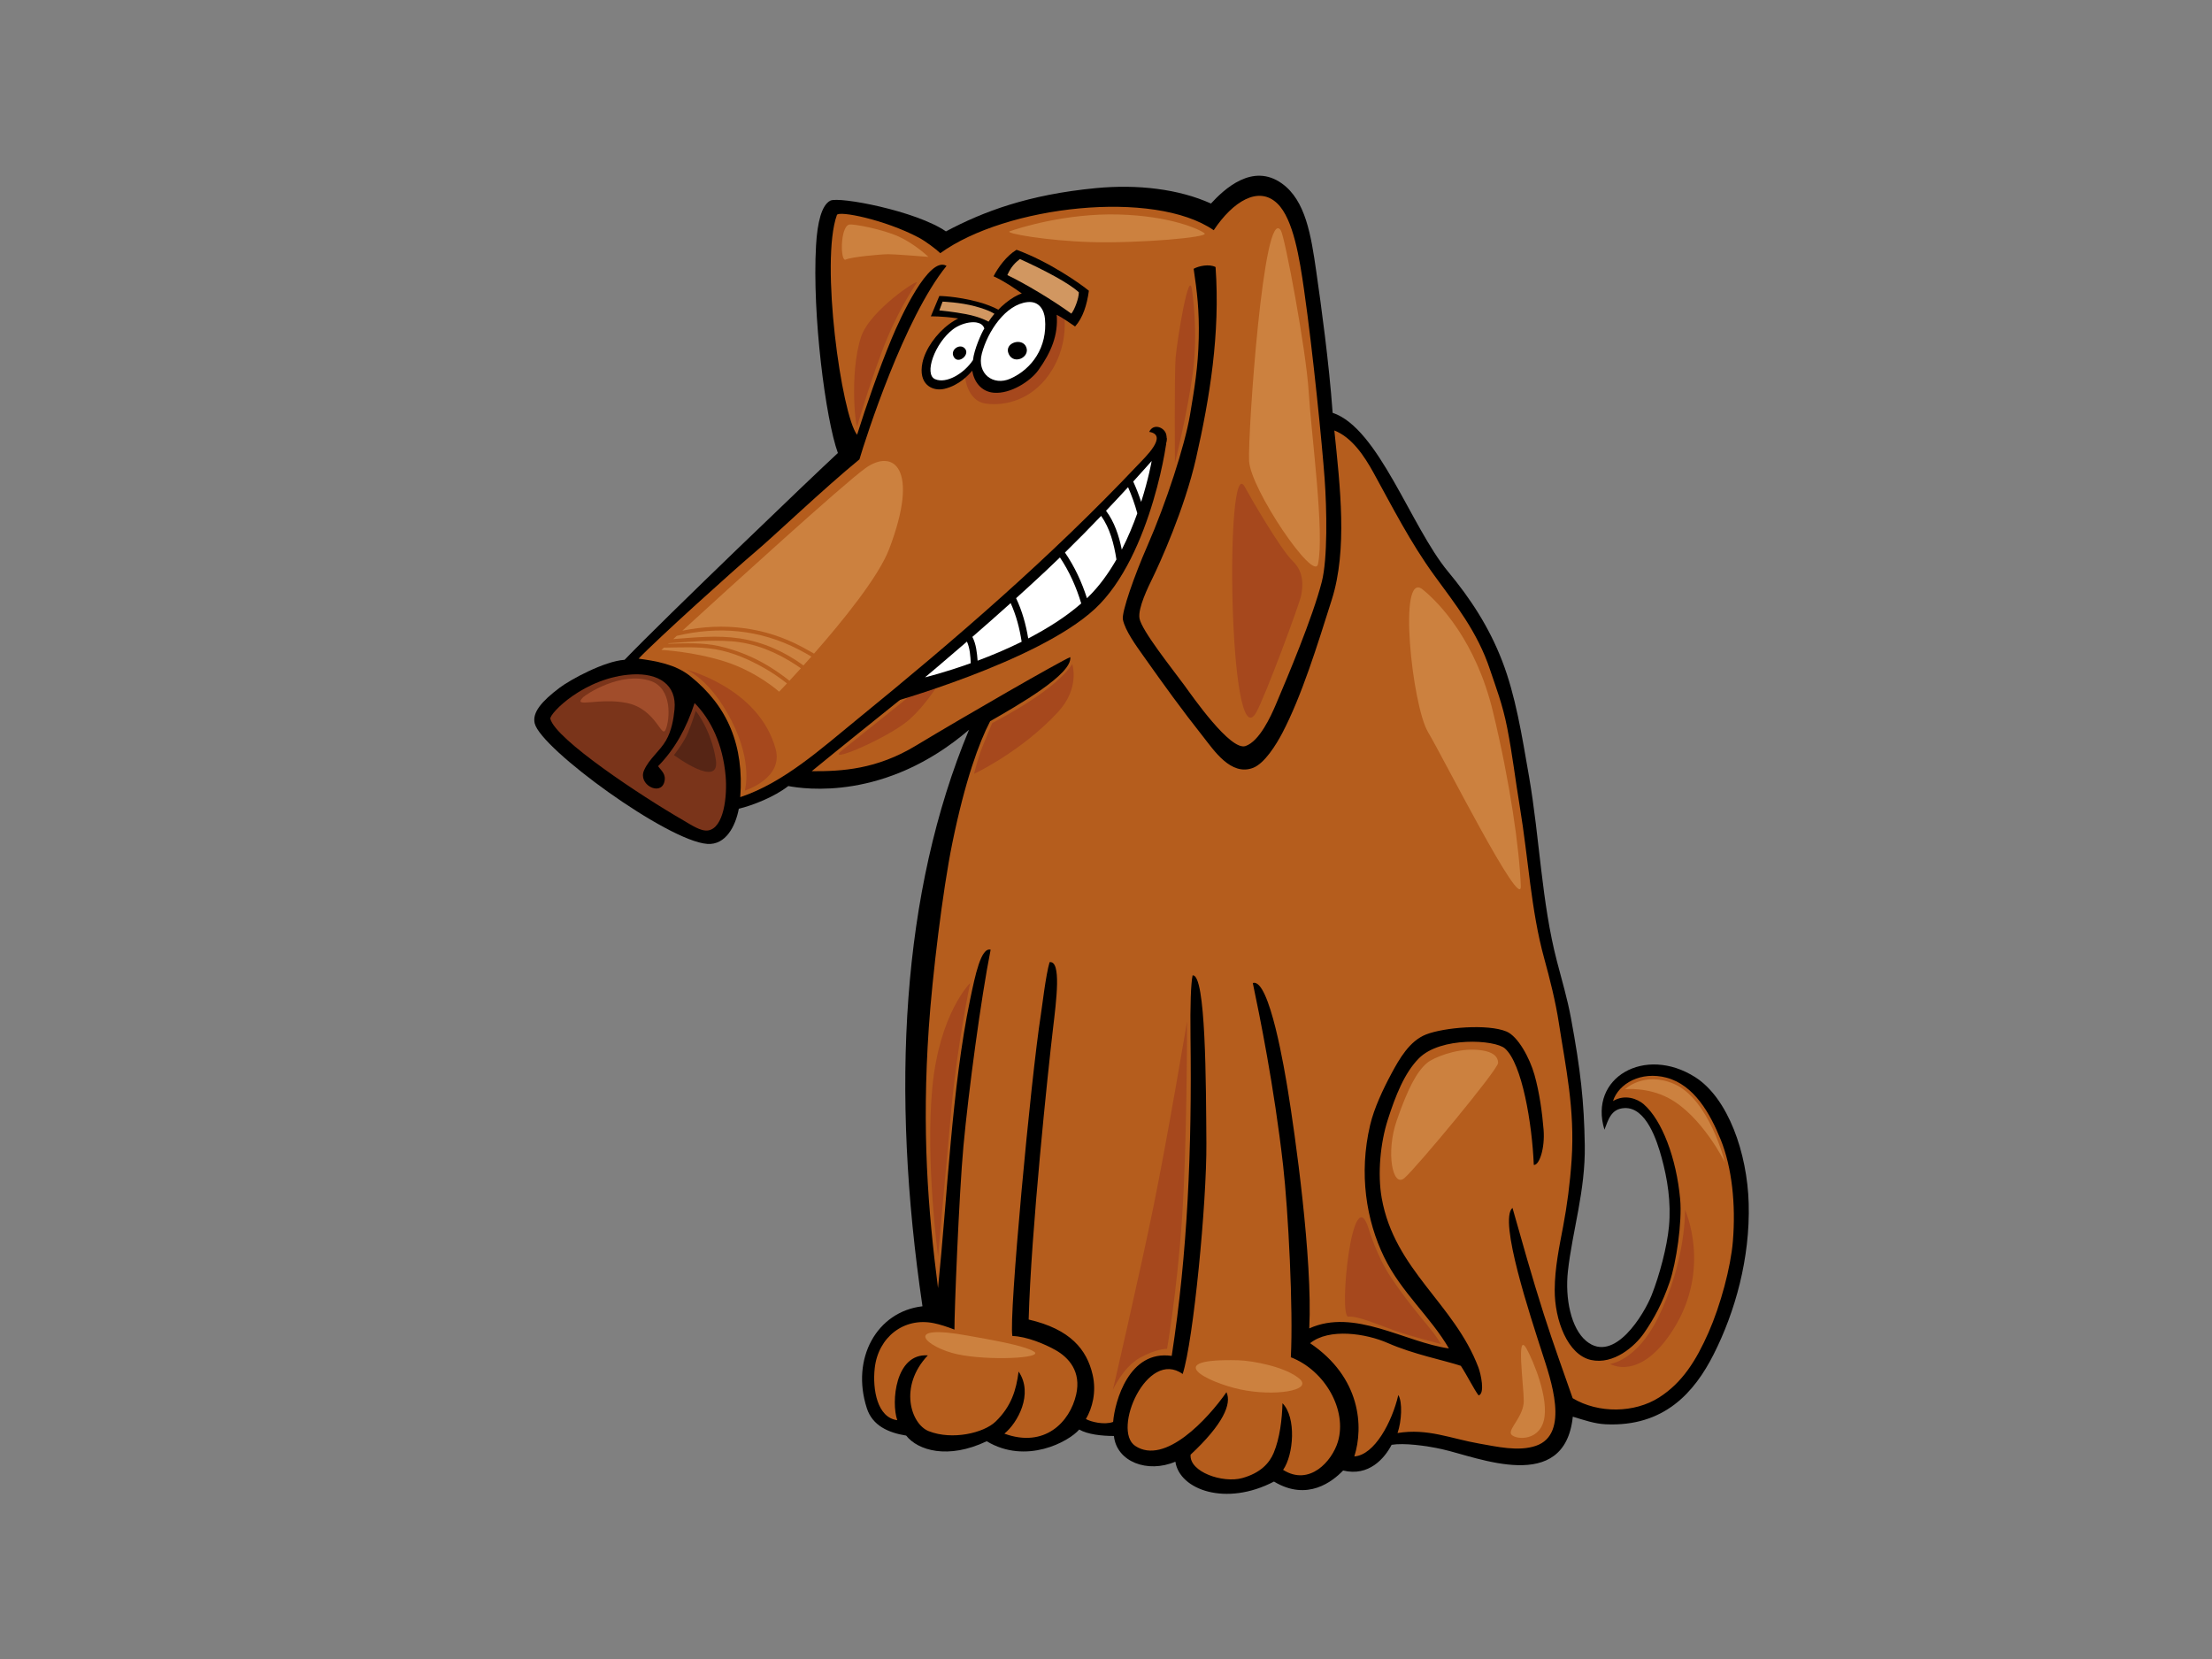 <?xml version="1.0" encoding="utf-8"?>
<!-- Generator: Adobe Illustrator 17.0.0, SVG Export Plug-In . SVG Version: 6.00 Build 0)  -->
<!DOCTYPE svg PUBLIC "-//W3C//DTD SVG 1.1//EN" "http://www.w3.org/Graphics/SVG/1.1/DTD/svg11.dtd">
<svg version="1.1" id="Layer_1" xmlns="http://www.w3.org/2000/svg" xmlns:xlink="http://www.w3.org/1999/xlink" x="0px" y="0px"
	 width="800px" height="600px" viewBox="0 0 800 600" enable-background="new 0 0 800 600" xml:space="preserve">
<rect x="0" y="0" width="800" height="600" fill="#808080" stroke="none"/>
<g>
	<path fill-rule="evenodd" clip-rule="evenodd" d="M580.271,408.573c-5.814-18.875,14.666-30.537,32.792-19.022
		c11.95,7.596,18.864,27.482,19.374,45.656c0.553,19.795-4.882,39.225-12.696,54.651c-6.92,13.662-17.857,26.245-39.032,25.252
		c-4.064-0.191-7.77-1.514-11.882-2.749c-2.923,28.177-34.284,14.666-47.229,11.77c-6.002-1.342-13.914-2.324-18.3-1.597
		c-2.572,4.939-8.27,11.555-17.541,9.295c-3.72,3.849-12.854,11.324-25.002,3.997c-17.339,9.075-34.147,3.02-35.661-7.191
		c-9.996,4.265-21.218,0.11-22.232-9.295c-4.362,0-9.419-0.542-12.546-2.324c-3.809,4.399-19.186,12.79-33.457,4.227
		c-14.006,6.673-24.895,3.328-29.131-2.045c-6.407-1.031-12.172-3.573-14.215-9.872c-5.835-17.981,3.583-34.987,20.114-36.893
		c-11.536-78.271-7.628-149.737,16.832-208.5c-30.177,25.892-59.643,21.423-65.358,20.349c-5.068,3.951-12.739,6.945-17.892,8.212
		c-1.2,6.328-4.724,13.169-11.378,12.716c-14.387-0.978-60.158-34.354-62.437-43.559c-0.982-3.964,2.52-8.055,9.107-13.003
		c3.779-2.837,16.059-9.553,23.394-10.022c14.953-15.526,68.517-66.851,77.143-74.792c-4.434-12.199-9.335-50.01-7.905-75.031
		c0.475-8.4,2.035-14.616,5.151-16.227c3.113-1.611,31.036,3.682,41.826,11.109c13.654-7.247,29.834-13.296,54.149-15.641
		c15.205-1.467,30.086,0.321,41.708,5.567c4.818-5.25,15.077-14.814,25.644-7.259c8.586,6.144,10.548,18.654,12.462,32.004
		c1.704,11.845,4.582,32.651,5.897,50.948c16.639,5.518,28.344,41.302,41.729,57.405c8.149,9.804,14.838,20.04,19.586,32.343
		c4.799,12.406,7.067,26.512,9.69,41.638c3.916,22.614,4.541,45.605,10.127,67.008c1.788,6.874,3.742,13.396,5.06,20.504
		c3.487,18.837,4.745,30.201,4.998,45.995c0.263,16.491-4.482,30.947-6.098,45.535c-1.085,9.73,1.057,20.735,6.705,25.338
		c10.1,8.232,20.882-9.851,23.59-16.703c2.84-7.188,5.551-17.438,6.24-24.699c0.848-8.857-0.561-17.347-2.635-24.946
		c-1.678-6.13-5.567-18.327-13.431-17.967C582.536,400.982,581.629,405.19,580.271,408.573z"/>
	<path fill-rule="evenodd" clip-rule="evenodd" fill="#B55D1D" d="M432.576,165.701c-4.19,18.502-13.343,38.443-15.629,43.121
		c-1.691,3.465-5.449,11.062-4.84,14.796c0.698,4.313,11.939,18.363,16.293,24.307c2.767,3.789,16.601,23.762,22.06,21.89
		c5.033-1.726,9.142-10.711,10.948-14.966c4.214-9.911,13.305-31.434,16.633-44.407c2.155-8.398,1.825-26.343,1.031-37.287
		c-0.88-12.089-4.174-45.468-7.429-68.243c-1.629-11.395-3.876-25.675-9.633-31.274c-6.842-6.66-16.18-0.726-23.051,9.625
		c-21.564-14.896-75.101-8.917-98.887,8.299c-1.56-1.494-5.395-4.372-7.792-5.638c-12.43-6.566-29.004-9.807-29.598-8.17
		c-6.112,16.801,1.678,72.384,7.295,79.489c3.339-10.612,7.83-23.52,12.476-34.723c3.189-7.702,13.539-30.151,19.878-26.365
		c-15.323,18.884-29.106,61.923-31.503,69.978c-12.94,10.588-30.88,27.744-37.827,33.597c-7.274,6.124-35.602,31.679-42.046,38.472
		c6.007,0.84,13.192,1.939,18.644,6.3c13.657,10.932,19.529,25.204,18.12,43.798c15.788-5.245,29.45-17.684,42.258-28.113
		c35.663-29.047,69.934-58.61,101.469-91.953c2.641-2.791,11.254-10.869,4.182-12.046c1.541-3.276,5.572-1.617,6.165,0.97
		c0.902,3.943-2.287,7.875-4.405,10.444c-35.094,42.512-81.811,76.841-123.814,111.309c10.959,0.082,23.488-0.682,37.572-9.181
		c17.86-10.785,52.249-30.573,55.931-32.075c0.805,6.183-18.912,17.389-28.975,23.184c-4.021,7.73-9.027,21.355-13.678,44.054
		c-3.503,17.088-7.239,48.166-8.511,66.81c-2.555,37.438-0.322,65.671,3.334,94.153c3.377-32.95,4.982-72.514,11.617-104.374
		c1.817-8.712,3.93-19.013,7.414-18.007c-3.481,17.428-8.02,51.411-9.834,71.016c-1.597,17.283-3.326,60.848-3.253,66.375
		c-2.644-1.025-5.172-1.852-7.481-2.324c-10.796-2.22-20.112,5.076-21.355,16.276c-0.846,7.676,0.905,17.897,8.152,18.81
		c-2.244-6.375-0.776-24.272,11.061-23.44c-10.629,11.222-6.117,24.873,0.325,27.413c8.471,3.339,19.903,0.679,24.197-3.484
		c5.688-5.518,7.43-11.375,8.304-18.072c5.519,8.092-0.44,18.652-5.151,22.45c14.567,5.323,23.706-4.174,25.974-14.167
		c1.868-8.254-2.636-13.332-7.489-16.061c-3.878-2.193-10.447-4.939-15.592-5.086c-1.356-6.97,6.651-92.861,10.309-116.245
		c0.44-2.81,1.793-14.451,3.151-18.955c4.329-0.66,2.459,13.751,1.21,24.251c-1.672,14.062-7.958,73.531-8.774,104.999
		c15.122,3.484,21.024,10.89,23.123,19.913c1.473,6.326-0.134,12.183-2.421,16.067c1.831,1.049,6.67,2.212,9.845,1.049
		c0.604-7.408,5.747-26.14,21.191-23.88c5.763-37.508,7.32-74.567,6.791-115.386c-0.153-11.622,0.15-19.317,0.754-22.222
		c4.834-0.73,4.839,39.354,4.99,60.704c0.15,21.352-4.689,71.45-8.573,83.453c-12.902-9.247-25.668,20.343-17.167,26.001
		c10.718,7.14,26.344-9.834,33.001-19.419c1.965,4.209-1.21,11.617-12.972,22.592c-0.532,6.243,11.636,10.425,18.711,8.455
		c6.659-1.855,9.813-5.454,11.346-9.115c2.22-5.317,3.025-12.205,3.178-17.941c5.068,5.097,4.053,18.671,0.223,24.098
		c9.558,6.029,17.694-3.156,19.808-10.146c3.444-11.407-4.609-25.786-17.009-30.58c0.905-17.28-0.923-52.855-2.799-69.403
		c-3.245-28.618-8.541-54.468-10.959-65.94c6.05-2.032,11.665,32.588,12.701,38.919c2.488,15.221,8.994,60.854,7.72,85.993
		c16.295-7.411,34.611,5.014,50.499,7.236c-6.598-11.402-17.21-20.238-23.424-33.022c-6.463-13.297-9.214-30.148-5.062-47.769
		c1.444-6.112,4.665-12.953,7.704-18.606c2.829-5.255,6.511-11.81,12.551-14.161c6.506-2.534,22.232-3.884,29.05-1.058
		c4.211,1.75,8.428,9.644,10.127,15.64c1.798,6.356,2.813,13.764,3.301,19.87c0.537,6.785-1.581,12.972-3.543,12.741
		c-0.607-14.961-4.249-36.67-10.433-42.116c-3.632-3.197-23.293-4.362-31.146,3.588c-5.197,5.253-8.434,13.474-11.225,22.195
		c-2.687,8.374-3.758,19.567-2.198,28.323c4.63,26.06,26.239,38.106,34.99,61.305c0.813,2.142,2.475,9.408,0.051,10.065
		c-1.592-2.053-4.085-7.121-6.428-10.704c-6.278-2.078-17.014-4.112-26.414-8.24c-7.905-3.476-21.237-5.486-28.1,0.062
		c18.295,12.347,19.425,30.164,15.992,40.946c7.312-0.478,13.649-12.481,15.914-22.211c1.552,2.555,1.211,9.437-0.284,13.753
		c10.919-1.785,19.14,1.997,29.496,3.806c6.49,1.133,14.172,2.947,20.469,0.843c12.618-4.211,5.21-24.699,2.421-33.393
		c-4.203-13.112-15.959-48.324-10.814-52.686c3.358,11.81,7.116,25.306,11.338,38.485c3.557,11.128,7.593,22.179,10.433,30.354
		c9.311,5.575,22.367,5.411,31.302-0.303c8.294-5.304,13.305-13.216,17.847-23.513c4.31-9.789,8.015-23.529,8.788-32.923
		c1.1-13.388-0.338-26.752-4.399-36.783c-3.827-9.44-9.596-19.752-19.594-22.407c-9.19-2.437-17.291,2.056-19.371,8.458
		c4.332-2.609,8.876-0.811,11.139,1.168c6.632,5.787,11.802,19.518,13.157,34.27c0.765,8.377-1.414,23.089-3.822,30.089
		c-2.574,7.481-5.553,13.047-9.244,18.391c-3.323,4.81-11.01,11.507-19.151,9.724c-8.465-1.855-13.208-14.397-13.152-25.384
		c0.035-7.937,1.651-15.538,3.027-22.809c1.444-7.628,2.494-15.509,3.084-24.1c1.262-18.518-2.225-33.943-4.598-49.516
		c-1.181-7.757-3.283-16.064-5.307-23.41c-4.813-17.432-5.72-36.132-8.806-54.745c-1.737-10.475-2.588-18.406-4.576-28.634
		c-1.678-8.631-4.193-14.96-6.211-21.043c-4.568-13.776-12.613-23.736-20.249-34.242c-8.522-11.727-15.12-24.692-21.83-36.892
		c-3.371-6.128-7.848-12.9-14.231-15.392c2.091,20.382,4.802,43.113-0.918,61.161c-5.247,16.554-10.868,34.85-17.93,48.311
		c-2.185,4.151-6.356,10.92-10.535,12.539c-8.044,3.115-14.277-6.494-18.11-11.324c-7.644-9.638-14.228-18.766-21.615-29.215
		c-2.464-3.48-6.624-9.151-7.373-13.145c-0.488-2.596,4.131-15.82,8.868-26.61c6.705-15.276,13.576-36.371,15.412-47.35
		c1.602-9.585,2.92-17.181,3.159-27.768c0.228-10.021-0.599-16.686-1.841-25.077c1.884-1.047,5.628-1.82,7.926-0.632
		C441.345,120.778,437.496,143.996,432.576,165.701z"/>
	<path fill-rule="evenodd" clip-rule="evenodd" fill="#7A341A" d="M232.942,278.575c1.909-4.265,5.658-6.861,7.923-10.779
		c2.021-3.499,2.724-7.648,3.079-11.202c0.907-9.098-5.945-13.182-15.186-12.684c-17.385,0.938-30.18,14.262-29.718,16.063
		c1.908,7.432,32.893,27.955,48.209,36.78c2.483,1.434,6.141,3.983,8.801,3.595c5.771-0.84,7.016-12.434,6.388-19.66
		c-1.006-11.417-5.258-20.392-11.228-26.421c-2.91,9.046-7.207,16.754-13.206,22.83c1.103,1.613,3.127,2.923,2.198,5.918
		C238.691,287.891,230.636,283.719,232.942,278.575z"/>
	<path fill-rule="evenodd" clip-rule="evenodd" fill="#A6481D" d="M348.959,135.748c0,0,0.505,9.251,7.604,10.225
		c7.097,0.973,16.475-1.46,22.809-10.468c8.799-12.507,4.818-25.561,4.818-25.561S348.446,133.315,348.959,135.748z"/>
	<path fill-rule="evenodd" clip-rule="evenodd" d="M393.813,105.152c-0.714,5.163-2.169,9.789-4.992,12.925
		c-1.965-1.307-4.41-3.099-6.651-4.233c0.607,7.262-1.968,13.528-6.659,20.062c-2.802,3.908-9.961,8.605-16.029,8.131
		c-4.778-0.37-7.258-4.209-7.864-7.985c-1.176,1.412-4.692,5.3-10.004,6.557c-4.603,1.09-9.623-1.77-7.99-9.464
		c2.075-9.762,15.581-22.218,24.559-15.756c2.966-4.139,7.776-8.137,11.372-9.245c-2.832-2.039-6.485-4.532-10.224-6.223
		c1.672-3.242,4.686-7.404,8.318-9.585C379.638,94.73,390.828,102.706,393.813,105.152z"/>
	<path fill-rule="evenodd" clip-rule="evenodd" fill="#D19761" d="M368.859,93.678c-1.664,1.307-3.175,2.716-4.536,5.81
		c6.651,3.194,16.33,9.005,23.137,13.942c1.154-1.355,2.722-5.518,2.722-7.696C386.702,102.393,377.477,97.599,368.859,93.678z"/>
	<path fill-rule="evenodd" clip-rule="evenodd" fill="#FFFFFF" d="M371.602,109.263c-7.886,0.825-14.387,10.558-16.504,18.601
		c-1.935,7.349,4.16,11.806,10.285,9.092c7.862-3.484,13.479-11.414,12.548-21.638C377.668,112.385,376.017,108.801,371.602,109.263
		z"/>
	<path fill-rule="evenodd" clip-rule="evenodd" fill="#FFFFFF" d="M351.89,130.231c0.397-3.858,3.14-9.977,4.112-11.429
		c-1.041-3.535-7.642-2.532-11.338,0.293c-6.657,5.081-10.562,16.277-6.48,18.036C342.262,138.891,348.642,135.112,351.89,130.231z"
		/>
	<path fill-rule="evenodd" clip-rule="evenodd" d="M364.811,128.017c-1.846-4.05,4.936-6.113,6.353-2.455
		C372.587,129.219,366.655,132.067,364.811,128.017z"/>
	<path fill-rule="evenodd" clip-rule="evenodd" d="M344.973,129.132c-1.584-2.696,2.451-5.27,4.149-2.887
		C350.706,128.459,346.559,131.831,344.973,129.132z"/>
	<path fill-rule="evenodd" clip-rule="evenodd" fill="#A6481D" d="M248.072,242.127c0,0,8.621,3.163,16.48,18.499
		c7.856,15.337,4.815,25.316,4.815,25.316s14.084-4.407,11.15-15.091C274.435,248.697,248.072,242.127,248.072,242.127z"/>
	<path fill-rule="evenodd" clip-rule="evenodd" fill="#CC813F" d="M365.179,83.655c3.616-1.299,20.533-6.572,39.29-6.083
		c18.754,0.487,29.404,5.355,31.179,6.815c1.774,1.461-23.574,3.652-41.064,3.166C379.053,87.118,363.152,84.387,365.179,83.655z"/>
	<path fill-rule="evenodd" clip-rule="evenodd" fill="#CC813F" d="M307.133,81.222c1.503-0.333,12.17,1.704,17.999,4.38
		c5.827,2.678,10.642,7.304,10.642,7.304s-11.912-0.973-14.446-0.973c-2.536,0-13.436,0.973-15.46,1.947
		C303.837,94.853,303.837,81.952,307.133,81.222z"/>
	<path fill-rule="evenodd" clip-rule="evenodd" fill="#CC813F" d="M276.448,241.645c-5.457-3.103-11.461-5.766-17.75-6.83
		c-6.176-1.044-12.376-0.652-18.593-0.585c-0.526,0.486-0.84,0.775-0.905,0.836c0,0,11.152,0.487,22.815,4.138
		c11.66,3.653,19.768,10.955,19.768,10.955s1.066-1.103,2.829-2.987C282.028,245.117,279.285,243.262,276.448,241.645z"/>
	<path fill-rule="evenodd" clip-rule="evenodd" fill="#CC813F" d="M288.848,234.909c-14.11-7.291-29.026-8.523-44.089-4.952
		c-0.446,0.411-0.875,0.803-1.275,1.17c7.942-0.595,15.989-1.441,23.872-0.26c8.546,1.279,16.354,4.792,23.228,9.798
		c0.913-1.012,1.873-2.086,2.866-3.206C291.938,236.567,290.403,235.713,288.848,234.909z"/>
	<path fill-rule="evenodd" clip-rule="evenodd" fill="#CC813F" d="M312.965,169.342c-8.034,5.784-48.998,43.045-66.174,58.757
		c14.872-3.037,29.705-1.426,43.482,5.986c1.31,0.704,2.7,1.468,4.131,2.29c10.135-11.52,23.298-27.662,27.174-37.823
		C332.733,169.342,323.103,162.04,312.965,169.342z"/>
	<path fill-rule="evenodd" clip-rule="evenodd" fill="#CC813F" d="M287.957,240.54c-7.054-4.614-14.827-7.966-23.432-8.608
		c-7.58-0.565-15.122,0.201-22.68,0.699c-0.065,0.059-0.137,0.125-0.202,0.18c6.182-0.137,12.403-0.487,18.445,0.876
		c6.377,1.437,12.516,3.939,18.034,7.328c2.566,1.577,5.044,3.309,7.395,5.188c1.168-1.256,2.566-2.78,4.131-4.5
		C289.088,241.311,288.529,240.916,287.957,240.54z"/>
	<path fill-rule="evenodd" clip-rule="evenodd" fill="#CC813F" d="M463.258,83.392c1.42,2.312,9.102,42.81,10.06,58.461
		c0.963,15.651,5.755,50.635,3.358,62.143c-1.412,6.786-24.441-27.159-24.922-37.287C451.271,156.583,457.026,73.267,463.258,83.392
		z"/>
	<path fill-rule="evenodd" clip-rule="evenodd" fill="#CC813F" d="M514.546,213.203c5.91,4.78,19.172,18.412,25.402,44.19
		c6.232,25.778,9.588,49.716,10.068,63.063c0.349,9.834-27.802-46.031-33.557-55.696
		C510.707,255.092,505.436,205.838,514.546,213.203z"/>
	<path fill-rule="evenodd" clip-rule="evenodd" fill="#CC813F" d="M516.121,384.421c2.399-1.997,10.229-5.033,16.958-4.794
		c6.734,0.239,8.729,2.4,8.729,4.794c0,2.394-29.673,38.077-33.916,41.671c-4.236,3.594-6.732-9.338-2.743-20.837
		C509.14,393.759,512.382,387.532,516.121,384.421z"/>
	<path fill-rule="evenodd" clip-rule="evenodd" fill="#CC813F" d="M447.787,491.954c5.245,0.131,17.208,2.394,22.198,6.705
		c4.99,4.313-9.228,6.469-21.451,3.836C436.318,499.858,419.856,491.237,447.787,491.954z"/>
	<path fill-rule="evenodd" clip-rule="evenodd" fill="#CC813F" d="M350.276,483.091c6.485,1.2,19.951,3.355,23.693,5.752
		c3.742,2.394-16.459,3.35-27.678,0.953C335.066,487.401,325.368,478.493,350.276,483.091z"/>
	<path fill-rule="evenodd" clip-rule="evenodd" fill="#CC813F" d="M587.733,393.917c0,0,6.788-6.522,17.54-1.981
		c12.903,5.451,18.579,28.494,18.579,28.494s-8.256-16.848-20.383-23.29C595.825,393.08,587.733,393.917,587.733,393.917z"/>
	<path fill-rule="evenodd" clip-rule="evenodd" fill="#A6481D" d="M450.211,176.128c1.678,3.159,12.905,22.546,17.286,26.758
		c4.389,4.213,3.615,9.416,3.1,12.39c-0.515,2.973-13.013,36.615-16.255,42.367C444.279,275.483,442.985,162.498,450.211,176.128z"
		/>
	<path fill-rule="evenodd" clip-rule="evenodd" fill="#A6481D" d="M310.114,153.827c0,0,3.613-12.635,8.777-26.512
		c5.156-13.874,11.348-23.046,12.637-25.025c1.294-1.981-16.937,9.857-20.123,19.575
		C307.02,135.245,309.599,156.551,310.114,153.827z"/>
	<path fill-rule="evenodd" clip-rule="evenodd" fill="#A6481D" d="M431.119,105.015c0,0,2.324,14.867,0.261,29.981
		c-2.067,15.114-6.45,32.457-6.45,32.457s-0.258-31.962,0.258-38.156C425.702,123.102,430.088,96.095,431.119,105.015z"/>
	<path fill-rule="evenodd" clip-rule="evenodd" fill="#A6481D" d="M304.959,271.022c1.983-1.538,29.152-23.29,35.086-28.245
		c5.932-4.956-3.613,11.15-11.611,17.84C320.438,267.307,296.957,277.217,304.959,271.022z"/>
	<path fill-rule="evenodd" clip-rule="evenodd" fill="#A6481D" d="M495.102,444.708c0,0,2.84,9.665,7.999,17.347
		c5.164,7.679,10.323,13.874,13.418,17.592c3.095,3.72,4.644,6.442,4.644,6.442s-10.833-2.727-17.025-4.955
		c-6.195-2.228-12.9-5.204-16.512-4.957C484.009,476.424,489.173,425.141,495.102,444.708z"/>
	<path fill-rule="evenodd" clip-rule="evenodd" fill="#A6481D" d="M429.312,369.387c0,1.984,0,44.602-1.804,71.112
		c-1.807,26.513-5.422,47.323-5.422,47.323s-3.916-0.075-9.802,3.224c-6.19,3.465-9.802,11.646-9.802,11.646
		s9.544-41.134,14.703-66.407C422.345,411.015,429.312,369.387,429.312,369.387z"/>
	<path fill-rule="evenodd" clip-rule="evenodd" fill="#A6481D" d="M350.878,355.513c0,0-4.641,22.299-6.707,44.596
		c-2.061,22.302-4.904,54.264-4.904,54.264s-4.644-34.442-2.064-61.2C339.785,366.413,350.878,355.513,350.878,355.513z"/>
	<path fill-rule="evenodd" clip-rule="evenodd" fill="#CC813F" d="M552.125,487.823c2.324,4.174,8.256,18.088,6.19,26.02
		c-2.064,7.924-11.094,6.689-11.866,4.705c-0.773-1.984,4.643-6.442,4.643-11.893C551.092,501.203,548.258,480.887,552.125,487.823z
		"/>
	<path fill-rule="evenodd" clip-rule="evenodd" fill="#A6481D" d="M582.308,493.274c0,0,9.55-0.99,17.288-16.604
		c10.323-20.81,9.805-39.145,9.805-39.145s9.698,21.078-4.128,43.112C593.149,499.963,582.308,493.274,582.308,493.274z"/>
	<path fill-rule="evenodd" clip-rule="evenodd" fill="#A14D2B" d="M210.876,252.185c1.036-1.052,13.646-9.453,24.326-5.945
		c8.109,2.664,7.043,14.141,5.548,17.628c-1.492,3.48-3.438-7.459-14.083-9.636C216.639,252.185,206.82,256.284,210.876,252.185z"/>
	<path fill-rule="evenodd" clip-rule="evenodd" fill="#562515" d="M243.737,273.09c0,0,3.629-4.511,5.121-8.201
		c1.495-3.687,2.778-7.788,2.778-7.788s5.548,6.764,7.252,17.626C260.598,285.589,243.737,273.09,243.737,273.09z"/>
	<path fill-rule="evenodd" clip-rule="evenodd" d="M320.282,254.659c0,0,29.375-23.573,51.102-43.666
		c21.728-20.094,44.663-45.212,44.663-45.212s4.877-4.751,5.816-7.377c0.929-2.583-5.011,42.543-25.936,61.864
		C375.005,239.59,320.282,254.659,320.282,254.659z"/>
	<path fill-rule="evenodd" clip-rule="evenodd" fill="#FFFFFF" d="M371.867,230.898c6.818-3.531,13.547-7.742,19.172-12.657
		c-1.761-5.87-4.27-11.528-7.701-16.637c-1.704,1.652-3.427,3.296-5.164,4.924c-3.492,3.275-7.105,6.585-10.688,9.817
		C369.693,220.999,371.038,225.887,371.867,230.898z"/>
	<path fill-rule="evenodd" clip-rule="evenodd" fill="#FFFFFF" d="M353.565,238.949c4.939-1.848,10.425-4.127,15.933-6.85
		c-0.736-4.81-1.949-9.503-3.98-13.981c-4.85,4.354-9.588,8.519-13.844,12.222C353.041,232.931,353.361,236.241,353.565,238.949z"/>
	<path fill-rule="evenodd" clip-rule="evenodd" fill="#FFFFFF" d="M349.708,232.044c-8.841,7.654-15.152,12.92-15.152,12.92
		s6.971-1.679,16.539-5.113C350.977,237.366,350.779,234.382,349.708,232.044z"/>
	<path fill-rule="evenodd" clip-rule="evenodd" fill="#FFFFFF" d="M416.52,166.709c0,0-2.515,2.885-6.673,7.451
		c1.103,2.423,2.061,4.876,2.875,7.364C415.438,173.018,416.52,166.709,416.52,166.709z"/>
	<path fill-rule="evenodd" clip-rule="evenodd" fill="#FFFFFF" d="M407.984,176.193c-2.308,2.515-5,5.403-7.971,8.533
		c2.982,3.974,4.662,8.935,5.695,14.048c2.276-4.438,4.128-8.945,5.615-13.124C410.451,182.443,409.343,179.295,407.984,176.193z"/>
	<path fill-rule="evenodd" clip-rule="evenodd" fill="#FFFFFF" d="M398.241,186.581c-4.005,4.18-8.441,8.705-13.082,13.25
		c3.484,5.08,6.085,10.685,7.948,16.52c0.137-0.13,0.274-0.258,0.408-0.388c4.031-3.923,7.419-8.658,10.259-13.618
		C402.904,196.69,401.376,190.984,398.241,186.581z"/>
	<path fill-rule="evenodd" clip-rule="evenodd" fill="#A6481D" d="M358.844,261.506c0,0,9.145-4.719,16.652-9.961
		c10.076-7.038,12.288-11.405,12.288-11.405s2.963,8.644-5.191,17.435c-13.378,14.42-30.301,22.286-30.301,22.286
		s1.364-5.768,3.14-10.095C357.207,265.441,358.844,261.506,358.844,261.506z"/>
	<path fill-rule="evenodd" clip-rule="evenodd" d="M358.117,117.922c0,0-4.244-1.7-12.146-2.83c-5.387-0.772-9.316-0.68-9.316-0.68
		l3.063-7.361c0,0,6.02,0,14.035,2.151c5.277,1.417,8.374,3.398,8.374,3.398L358.117,117.922z"/>
	<path fill-rule="evenodd" clip-rule="evenodd" fill="#D19761" d="M339.718,112.26l1.181-3.171c0,0,6.369,0.227,11.794,1.7
		c5.424,1.471,6.954,2.716,6.954,2.716s-0.888,1.058-1.176,1.473c-0.29,0.412-0.945,1.357-0.945,1.357s-2.829-1.698-8.138-2.718
		C344.847,112.744,339.718,112.26,339.718,112.26z"/>
</g>
</svg>
